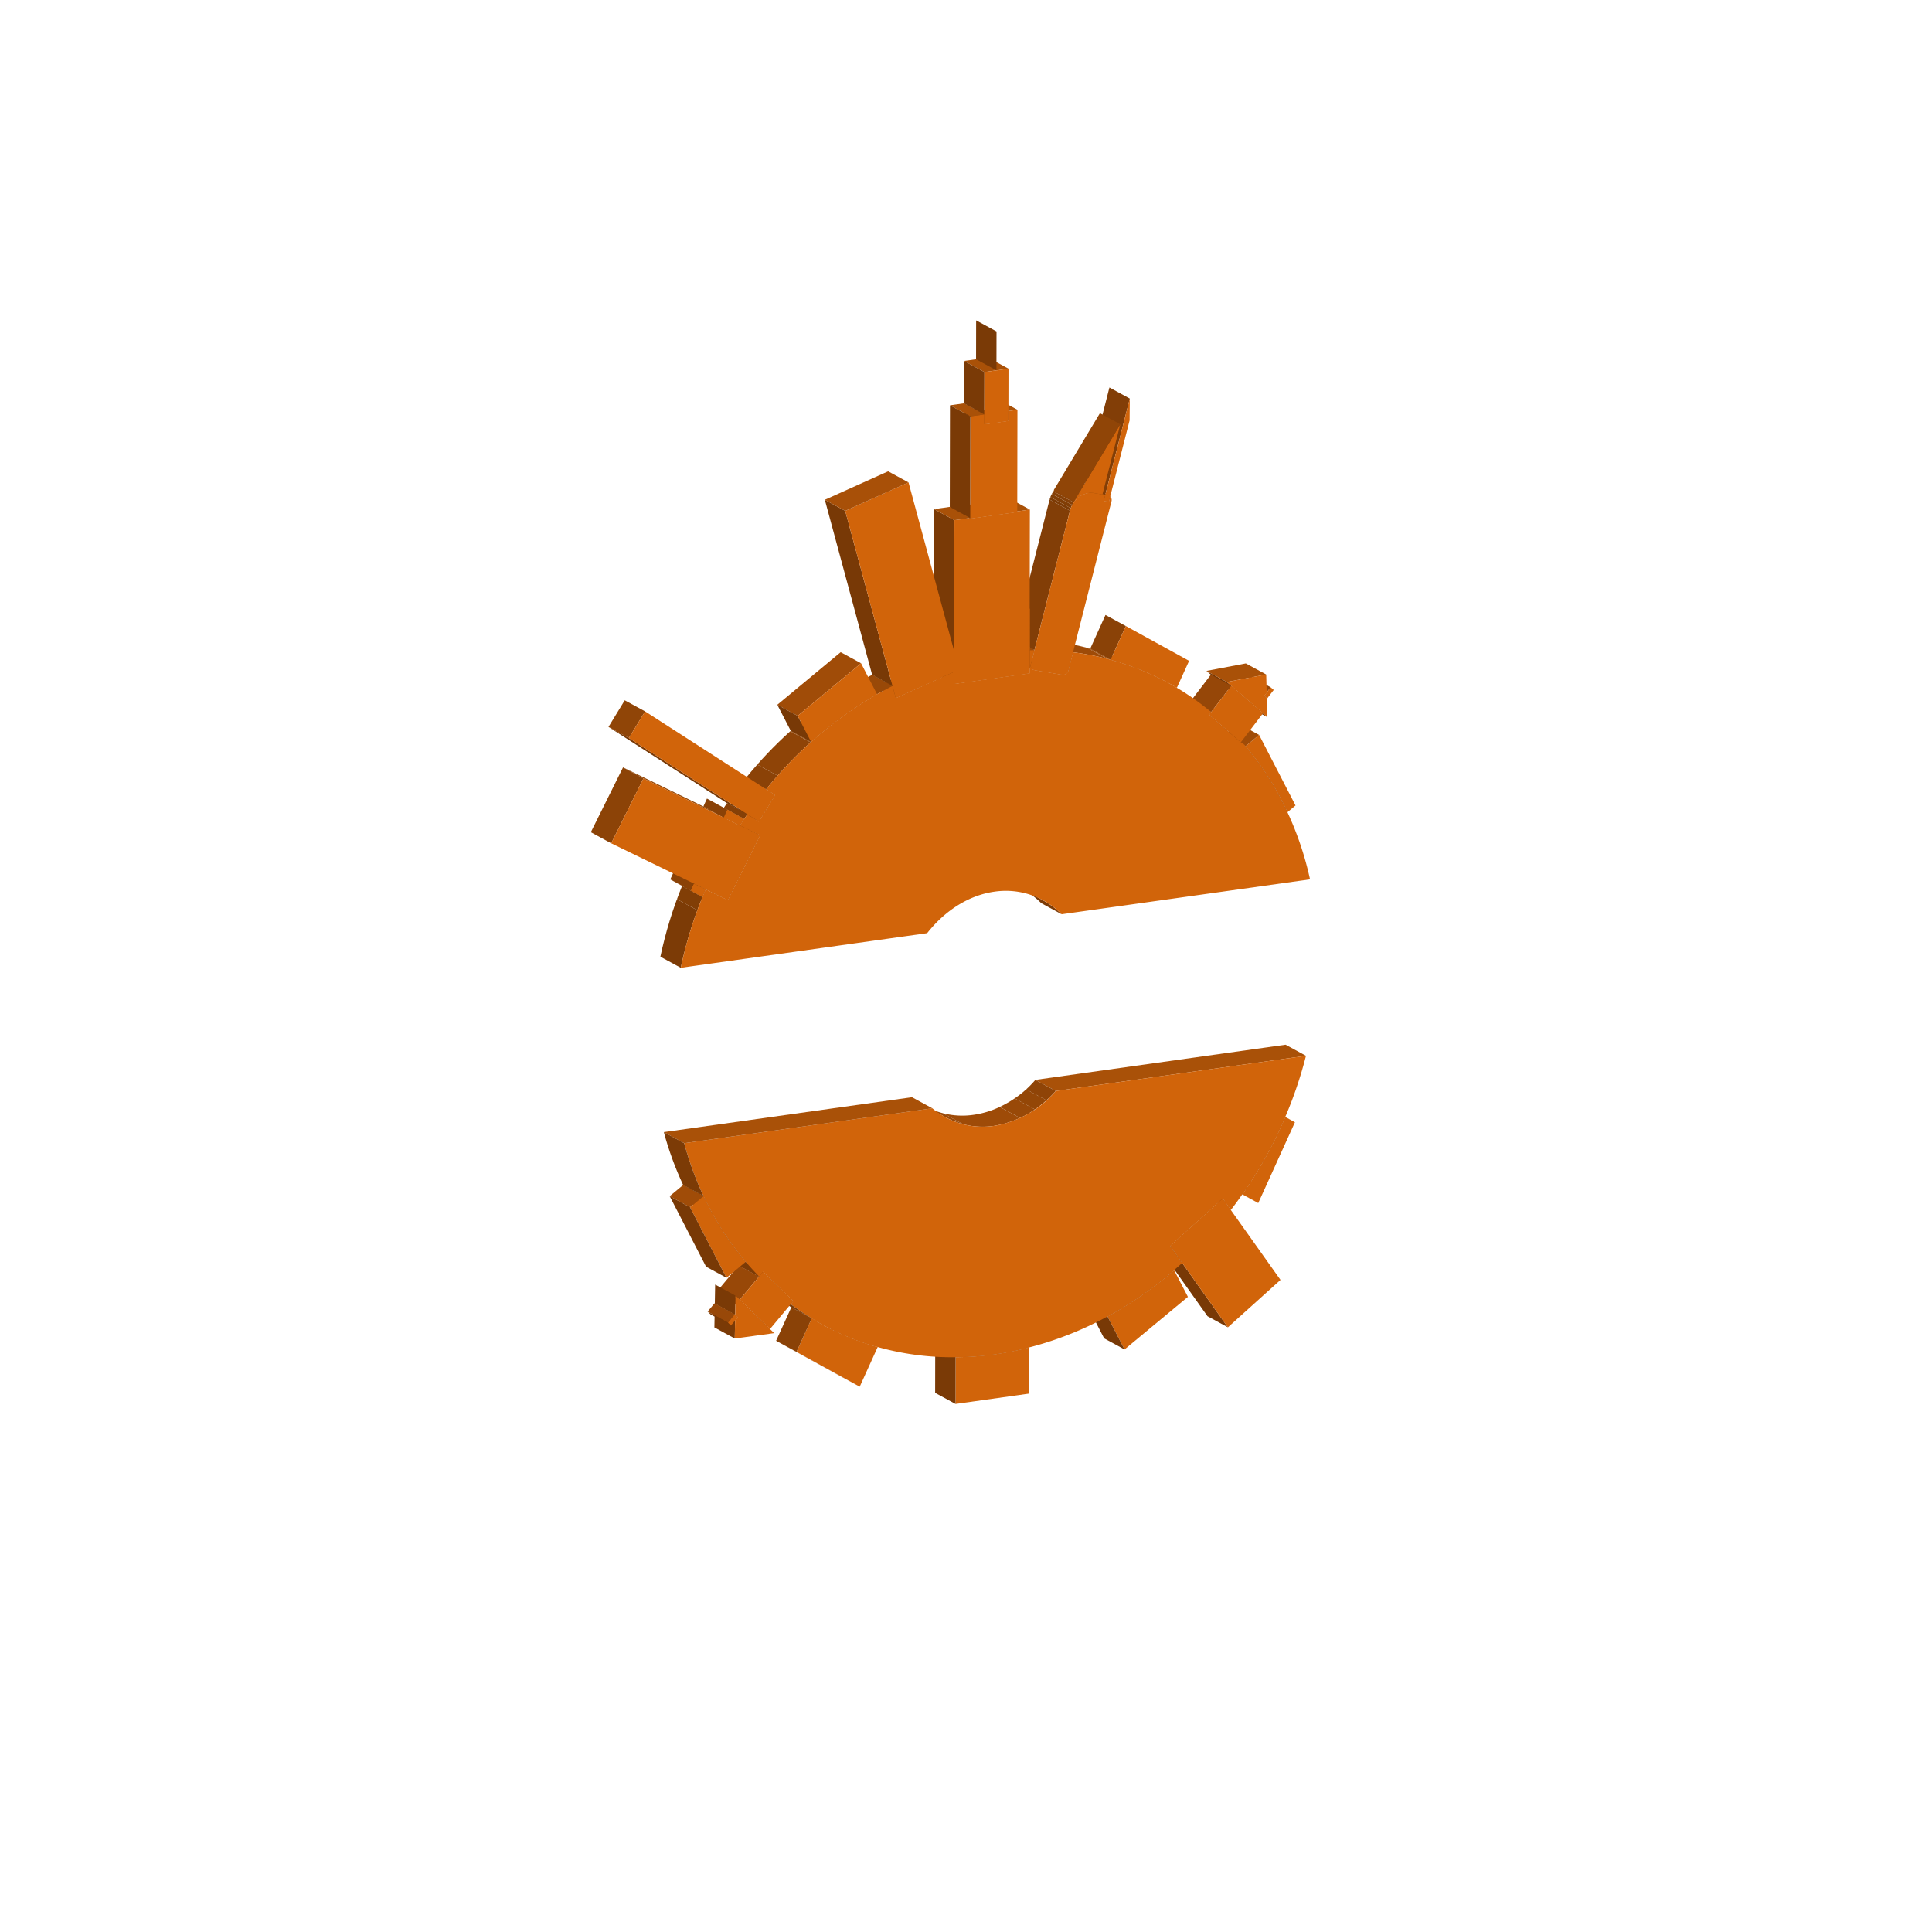 <svg id="Layer_1" data-name="Layer 1" xmlns="http://www.w3.org/2000/svg" xmlns:xlink="http://www.w3.org/1999/xlink" viewBox="0 0 432 432"><defs><style>.cls-1{fill:none;}.cls-2{fill:#fff;}.cls-3{isolation:isolate;}.cls-4{clip-path:url(#clip-path);}.cls-5{fill:#864007;}.cls-6{fill:#813e06;}.cls-7{fill:#783906;}.cls-8{fill:#d1640a;}.cls-9{clip-path:url(#clip-path-2);}.cls-10{fill:#944707;}.cls-11{fill:#9e4c08;}.cls-12{clip-path:url(#clip-path-3);}.cls-13{fill:#994908;}.cls-14{clip-path:url(#clip-path-4);}.cls-15{fill:#9e4b08;}.cls-16{fill:#7a3a06;}.cls-17{fill:#a95108;}.cls-18{clip-path:url(#clip-path-5);}.cls-19{fill:#8f4407;}.cls-20{clip-path:url(#clip-path-6);}.cls-21{clip-path:url(#clip-path-7);}.cls-22{fill:#7c3b06;}.cls-23{fill:#984808;}.cls-24{fill:#8a4207;}.cls-25{clip-path:url(#clip-path-8);}.cls-26{clip-path:url(#clip-path-9);}.cls-27{clip-path:url(#clip-path-10);}.cls-28{fill:#a04c08;}.cls-29{clip-path:url(#clip-path-11);}.cls-30{clip-path:url(#clip-path-12);}.cls-31{clip-path:url(#clip-path-13);}.cls-32{fill:#964708;}.cls-33{clip-path:url(#clip-path-14);}.cls-34{clip-path:url(#clip-path-15);}.cls-35{clip-path:url(#clip-path-16);}.cls-36{clip-path:url(#clip-path-17);}.cls-37{fill:#8b4207;}.cls-38{clip-path:url(#clip-path-18);}.cls-39{fill:#823e07;}.cls-40{fill:#a24d08;}.cls-41{clip-path:url(#clip-path-19);}.cls-42{clip-path:url(#clip-path-20);}.cls-43{clip-path:url(#clip-path-21);}.cls-44{clip-path:url(#clip-path-22);}.cls-45{clip-path:url(#clip-path-23);}.cls-46{fill:#904507;}.cls-47{fill:#a85008;}.cls-48{clip-path:url(#clip-path-24);}.cls-49{clip-path:url(#clip-path-25);}.cls-50{fill:#8c4307;}.cls-51{clip-path:url(#clip-path-26);}.cls-52{clip-path:url(#clip-path-27);}.cls-53{clip-path:url(#clip-path-28);}.cls-54{fill:#954707;}.cls-55{clip-path:url(#clip-path-29);}.cls-56{clip-path:url(#clip-path-30);}</style><clipPath id="clip-path"><path class="cls-1" d="M277.796,267.044l-4.559-2.48a94.904,94.904,0,0,0,9.594-17.296l4.559,2.48A94.903,94.903,0,0,1,277.796,267.044Z"/></clipPath><clipPath id="clip-path-2"><path class="cls-1" d="M257.878,281.616l.096-.083,4.559,2.48-.096.083Q260.157,282.856,257.878,281.616Z"/></clipPath><clipPath id="clip-path-3"><path class="cls-1" d="M257.878,281.616q2.279,1.24,4.559,2.48a85.044,85.044,0,0,1-14.795,10.265l-4.559-2.48A85.045,85.045,0,0,0,257.878,281.616Z"/></clipPath><clipPath id="clip-path-4"><path class="cls-1" d="M213.678,303.481l-4.559-2.48a67.823,67.823,0,0,0,8.722-.655,68.864,68.864,0,0,0,7.619-1.512l4.559,2.48a68.864,68.864,0,0,1-7.619,1.512A67.821,67.821,0,0,1,213.678,303.481Z"/></clipPath><clipPath id="clip-path-5"><path class="cls-1" d="M211.437,249.833l-4.559-2.48a17.347,17.347,0,0,0,10.833,1.919,23.172,23.172,0,0,0,13.805-7.809l4.559,2.48a23.172,23.172,0,0,1-13.805,7.809A17.347,17.347,0,0,1,211.437,249.833Z"/></clipPath><clipPath id="clip-path-6"><path class="cls-1" d="M191.697,298.722a5.984,5.984,0,0,1,.532.29l.279.152.871.474.298.162q1.29.702,2.58,1.403a58.855,58.855,0,0,1-12.278-4.979l-4.559-2.48A58.854,58.854,0,0,0,191.697,298.722Z"/></clipPath><clipPath id="clip-path-7"><path class="cls-1" d="M183.979,296.223l-4.559-2.48q-1.257-.684-2.478-1.427l4.559,2.48Q182.722,295.539,183.979,296.223Z"/></clipPath><clipPath id="clip-path-8"><path class="cls-1" d="M181.501,294.796l-4.559-2.48q-2.422-1.474-4.699-3.174l4.559,2.48Q179.077,293.32,181.501,294.796Z"/></clipPath><clipPath id="clip-path-9"><path class="cls-1" d="M169.725,285.436l-4.559-2.48q-1.549-1.58-2.992-3.276l4.559,2.48Q168.175,283.856,169.725,285.436Z"/></clipPath><clipPath id="clip-path-10"><path class="cls-1" d="M166.733,282.16l-4.559-2.48a65.384,65.384,0,0,1-9.423-14.71l4.559,2.48A65.384,65.384,0,0,0,166.733,282.16Z"/></clipPath><clipPath id="clip-path-11"><path class="cls-1" d="M157.31,267.45l-4.559-2.48a72.238,72.238,0,0,1-4.319-11.831l4.559,2.48A72.24,72.24,0,0,0,157.31,267.45Z"/></clipPath><clipPath id="clip-path-12"><path class="cls-1" d="M287.877,181.611l-4.559-2.48a65.486,65.486,0,0,0-9.374-14.751l4.559,2.48A65.486,65.486,0,0,1,287.877,181.611Z"/></clipPath><clipPath id="clip-path-13"><path class="cls-1" d="M273.086,163.59l4.559,2.48a1.578,1.578,0,0,0-.197-.091l-4.559-2.48A1.579,1.579,0,0,1,273.086,163.59Z"/></clipPath><clipPath id="clip-path-14"><path class="cls-1" d="M258.592,151.307q-.988-.588-1.999-1.138l4.559,2.48q1.011.55,1.999,1.138C261.784,153.043,259.946,152.078,258.592,151.307Z"/></clipPath><clipPath id="clip-path-15"><path class="cls-1" d="M228.629,198.808l4.559,2.48a18.494,18.494,0,0,1,4.195,3.142l-4.559-2.48A18.494,18.494,0,0,0,228.629,198.808Z"/></clipPath><clipPath id="clip-path-16"><path class="cls-1" d="M256.594,150.17l4.559,2.48a59.06,59.06,0,0,0-12.813-5.139l-4.559-2.48A59.06,59.06,0,0,1,256.594,150.17Z"/></clipPath><clipPath id="clip-path-17"><path class="cls-1" d="M237.57,150.874l-4.559-2.48a1.347,1.347,0,0,0,1.331-.991l4.559,2.48A1.347,1.347,0,0,1,237.57,150.874Z"/></clipPath><clipPath id="clip-path-18"><path class="cls-1" d="M239.929,145.849l-4.559-2.48a61.052,61.052,0,0,1,8.41,1.662l4.559,2.48A61.052,61.052,0,0,0,239.929,145.849Z"/></clipPath><clipPath id="clip-path-19"><path class="cls-1" d="M230.98,149.721l-4.559-2.48a.902.902,0,0,0,.273.095l4.559,2.48A.901.901,0,0,1,230.98,149.721Z"/></clipPath><clipPath id="clip-path-20"><path class="cls-1" d="M230.98,149.721l-4.559-2.48a1.092,1.092,0,0,1-.469-1.252l4.559,2.48A1.092,1.092,0,0,0,230.98,149.721Z"/></clipPath><clipPath id="clip-path-21"><path class="cls-1" d="M230.22,145.388l-4.559-2.48c.42-.012.751-.018,1.081-.022l4.559,2.48C230.971,145.37,230.641,145.376,230.22,145.388Z"/></clipPath><clipPath id="clip-path-22"><path class="cls-1" d="M243.379,110.222l-4.559-2.48a3.875,3.875,0,0,1,1.177.013l4.559,2.48A3.875,3.875,0,0,0,243.379,110.222Z"/></clipPath><clipPath id="clip-path-23"><path class="cls-1" d="M239.248,114.179l-4.559-2.48a5.611,5.611,0,0,1,1.013-2.066,4.906,4.906,0,0,1,3.118-1.891l4.559,2.48a4.906,4.906,0,0,0-3.118,1.891A5.611,5.611,0,0,0,239.248,114.179Z"/></clipPath><clipPath id="clip-path-24"><path class="cls-1" d="M196.111,155.231l-4.559-2.48q1.71-.975,3.463-1.862l4.559,2.48Q197.821,154.256,196.111,155.231Z"/></clipPath><clipPath id="clip-path-25"><path class="cls-1" d="M181.372,165.886l-4.559-2.48a85.658,85.658,0,0,1,14.739-10.655l4.559,2.48A85.658,85.658,0,0,0,181.372,165.886Z"/></clipPath><clipPath id="clip-path-26"><path class="cls-1" d="M171.304,176.487l-4.559-2.48a92.305,92.305,0,0,1,10.068-10.601l4.559,2.48A92.305,92.305,0,0,0,171.304,176.487Z"/></clipPath><clipPath id="clip-path-27"><path class="cls-1" d="M152.224,216.398l-4.559-2.48a93.147,93.147,0,0,1,4.85-15.817l4.559,2.48A93.147,93.147,0,0,0,152.224,216.398Z"/></clipPath><clipPath id="clip-path-28"><path class="cls-1" d="M166.396,183.117l-4.559-2.48q.355-.527.718-1.048l4.559,2.48Q166.752,182.59,166.396,183.117Z"/></clipPath><clipPath id="clip-path-29"><path class="cls-1" d="M157.074,200.582l-4.559-2.48q.354-.873.726-1.737l4.559,2.48Q157.428,199.709,157.074,200.582Z"/></clipPath><clipPath id="clip-path-30"><path class="cls-1" d="M165.439,184.561l-4.559-2.48q.472-.727.957-1.445l4.559,2.48Q165.911,183.834,165.439,184.561Z"/></clipPath></defs><title>ICONS invente18 colour</title><rect class="cls-2" width="432" height="432"/><g class="cls-3"><g class="cls-3"><g class="cls-4"><g class="cls-3"><path class="cls-5" d="M277.796,267.044l-4.559-2.48a94.955,94.955,0,0,0,5.835-9.47l4.559,2.48a94.955,94.955,0,0,1-5.835,9.47"/><path class="cls-6" d="M283.631,257.573l-4.559-2.48q2.052-3.815,3.759-7.826l4.559,2.48q-1.703,4.006-3.759,7.826"/></g></g></g><polygon class="cls-7" points="281.348 269.008 276.79 266.528 273.238 264.564 277.796 267.044 281.348 269.008"/><path class="cls-8" d="M277.796,267.044a94.903,94.903,0,0,0,9.594-17.296l2.16,1.192-8.202,18.068Z"/><polygon class="cls-7" points="275.216 270.558 270.658 268.078 268.823 265.495 273.382 267.975 275.216 270.558"/><polygon class="cls-7" points="274.562 296.791 270.003 294.312 259.776 279.921 264.335 282.401 274.562 296.791"/><g class="cls-3"><g class="cls-9"><g class="cls-3"><path class="cls-10" d="M255.167,289.72l-4.559-2.48a86.962,86.962,0,0,0,7.365-5.708l4.559,2.48a86.962,86.962,0,0,1-7.365,5.708"/></g></g></g><polygon class="cls-11" points="261.622 278.583 257.063 276.103 268.823 265.495 273.382 267.975 261.622 278.583"/><polygon class="cls-8" points="273.382 267.975 275.216 270.558 286.322 286.193 274.562 296.791 264.335 282.401 261.622 278.583 273.382 267.975"/><polygon class="cls-7" points="264.335 282.401 259.776 279.921 257.063 276.103 261.622 278.583 264.335 282.401"/><path class="cls-8" d="M247.642,294.36a85.07,85.07,0,0,0,14.891-10.347l3.088,5.971-14.172,11.759Z"/><g class="cls-3"><g class="cls-12"><g class="cls-3"><path class="cls-13" d="M247.642,294.36l-4.559-2.48a83.023,83.023,0,0,0,7.525-4.639l4.559,2.48a83.023,83.023,0,0,1-7.525,4.639"/><path class="cls-10" d="M255.167,289.72l-4.559-2.48a86.962,86.962,0,0,0,7.365-5.708l4.559,2.48a86.962,86.962,0,0,1-7.365,5.708"/></g></g></g><polygon class="cls-7" points="251.448 301.743 246.89 299.263 243.083 291.88 247.642 294.36 251.448 301.743"/><path class="cls-8" d="M213.678,303.481a67.821,67.821,0,0,0,8.722-.655,68.864,68.864,0,0,0,7.619-1.512l-.019,10.314-16.341,2.297Z"/><g class="cls-3"><g class="cls-14"><g class="cls-3"><path class="cls-15" d="M213.678,303.481l-4.559-2.48a67.821,67.821,0,0,0,8.722-.655,68.864,68.864,0,0,0,7.619-1.512l4.559,2.48a68.864,68.864,0,0,1-7.619,1.512,67.821,67.821,0,0,1-8.722.655"/></g></g></g><polygon class="cls-16" points="213.659 313.925 209.1 311.445 209.119 301.001 213.678 303.481 213.659 313.925"/><polygon class="cls-17" points="236.076 243.942 231.517 241.462 287.462 233.6 292.021 236.08 236.076 243.942"/><g class="cls-3"><g class="cls-18"><g class="cls-3"><path class="cls-10" d="M211.437,249.833l-4.559-2.48q.316.172.638.331l4.559,2.48q-.322-.159-.638-.331"/><path class="cls-13" d="M212.076,250.163l-4.559-2.48a17.191,17.191,0,0,0,3.279,1.219l4.559,2.48a17.191,17.191,0,0,1-3.279-1.219"/><path class="cls-15" d="M215.355,251.382l-4.559-2.48a17.641,17.641,0,0,0,6.916.369,20.309,20.309,0,0,0,5.834-1.764l4.559,2.48a20.309,20.309,0,0,1-5.834,1.764,17.641,17.641,0,0,1-6.916-.369"/><path class="cls-13" d="M228.104,249.988l-4.559-2.48a23.252,23.252,0,0,0,3.312-1.915l4.559,2.48a23.252,23.252,0,0,1-3.312,1.915"/><path class="cls-10" d="M231.417,248.072l-4.559-2.48a25.713,25.713,0,0,0,2.572-2.038l4.559,2.48a25.713,25.713,0,0,1-2.572,2.038"/><path class="cls-19" d="M233.989,246.035l-4.559-2.48a27.775,27.775,0,0,0,2.087-2.092l4.559,2.48a27.775,27.775,0,0,1-2.087,2.092"/></g></g></g><g class="cls-3"><g class="cls-20"><g class="cls-3"><path class="cls-10" d="M183.979,296.223l-4.559-2.48q1.052.572,2.127,1.102l4.559,2.48q-1.076-.529-2.127-1.102"/><path class="cls-13" d="M186.106,297.325l-4.559-2.48a58.938,58.938,0,0,0,10.15,3.877l4.559,2.48a58.938,58.938,0,0,1-10.15-3.877"/></g></g></g><polygon class="cls-7" points="192.235 310.064 187.677 307.585 173.54 299.804 178.099 302.284 192.235 310.064"/><g class="cls-3"><g class="cls-21"><g class="cls-3"><path class="cls-22" d="M183.979,296.223l-4.559-2.48q-1.257-.684-2.478-1.427l4.559,2.48q1.221.744,2.478,1.427"/></g></g></g><polygon class="cls-7" points="177.375 290.933 172.817 288.453 166.054 281.892 170.613 284.372 177.375 290.933"/><polygon class="cls-23" points="169.725 285.436 165.167 282.956 166.054 281.892 170.613 284.372 169.725 285.436"/><path class="cls-8" d="M292.021,236.08a93.384,93.384,0,0,1-4.63,13.668,94.909,94.909,0,0,1-9.594,17.296q-1.251,1.79-2.58,3.514l-1.834-2.583L261.622,278.583l2.713,3.818q-.891.814-1.802,1.603A84.664,84.664,0,0,1,247.642,294.36,75.684,75.684,0,0,1,230.019,301.314a68.854,68.854,0,0,1-7.619,1.512,67.82,67.82,0,0,1-8.722.655,61.578,61.578,0,0,1-17.422-2.28,58.795,58.795,0,0,1-14.755-6.406q-2.422-1.474-4.699-3.174l.574-.689-6.763-6.561-.887,1.064q-1.549-1.579-2.992-3.276a65.384,65.384,0,0,1-9.423-14.71,72.238,72.238,0,0,1-4.319-11.831l55.488-7.798a17.403,17.403,0,0,0,13.791,3.931,23.172,23.172,0,0,0,13.805-7.809Z"/><path class="cls-8" d="M178.099,302.284l3.401-7.488a58.793,58.793,0,0,0,14.756,6.406l-4.021,8.863Z"/><polygon class="cls-24" points="178.099 302.284 173.54 299.804 176.942 292.316 181.5 294.796 178.099 302.284"/><g class="cls-3"><g class="cls-25"><g class="cls-3"><path class="cls-22" d="M181.501,294.796l-4.559-2.48q-2.422-1.474-4.699-3.174l4.559,2.48q2.276,1.698,4.699,3.174"/></g></g></g><polygon class="cls-23" points="176.802 291.622 172.243 289.142 172.817 288.453 177.375 290.933 176.802 291.622"/><polygon class="cls-16" points="164.298 299.297 159.74 296.817 159.811 292.786 164.37 295.266 164.298 299.297"/><polygon class="cls-23" points="164.37 295.266 159.811 292.786 160.413 292.063 164.972 294.543 164.37 295.266"/><polygon class="cls-7" points="164.972 294.543 160.413 292.063 159.834 291.503 164.393 293.983 164.972 294.543"/><polygon class="cls-23" points="165.404 290.619 160.845 288.139 165.167 282.956 169.725 285.436 165.404 290.619"/><polygon class="cls-7" points="172.174 297.178 167.616 294.699 160.845 288.139 165.404 290.619 172.174 297.178"/><polygon class="cls-16" points="164.393 293.983 159.834 291.503 159.91 287.233 164.468 289.713 164.393 293.983"/><polygon class="cls-23" points="162.791 295.748 158.233 293.269 159.758 291.429 164.316 293.909 162.791 295.748"/><polygon class="cls-7" points="163.439 296.383 158.88 293.904 158.233 293.269 162.791 295.748 163.439 296.383"/><polygon class="cls-8" points="164.316 293.909 164.393 293.983 164.972 294.543 164.37 295.266 163.439 296.383 162.791 295.748 164.316 293.909"/><polygon class="cls-8" points="170.613 284.372 177.375 290.933 176.802 291.622 172.174 297.178 165.404 290.619 169.725 285.436 170.613 284.372"/><polygon class="cls-8" points="164.468 289.713 173.11 298.093 164.298 299.297 164.37 295.266 164.972 294.543 164.393 293.983 164.468 289.713"/><g class="cls-3"><g class="cls-26"><g class="cls-3"><path class="cls-22" d="M169.725,285.436l-4.559-2.48q-1.549-1.579-2.992-3.276l4.559,2.48q1.442,1.697,2.992,3.276"/></g></g></g><g class="cls-3"><g class="cls-27"><g class="cls-3"><path class="cls-22" d="M166.733,282.16l-4.559-2.48a65.384,65.384,0,0,1-9.423-14.71l4.559,2.48a65.384,65.384,0,0,0,9.423,14.71"/></g></g></g><polygon class="cls-28" points="154.302 269.947 149.744 267.468 152.751 264.97 157.31 267.45 154.302 269.947"/><path class="cls-8" d="M154.302,269.947l3.008-2.497a65.385,65.385,0,0,0,9.422,14.71l-4.291,3.559Z"/><polygon class="cls-7" points="162.441 285.719 157.883 283.239 149.744 267.468 154.302 269.947 162.441 285.719"/><polygon class="cls-17" points="152.992 255.619 148.433 253.139 203.921 245.341 208.48 247.821 152.992 255.619"/><g class="cls-3"><g class="cls-29"><g class="cls-3"><path class="cls-22" d="M157.31,267.45l-4.559-2.48a72.238,72.238,0,0,1-4.319-11.831l4.559,2.48a72.238,72.238,0,0,0,4.319,11.831"/></g></g></g></g><g class="cls-3"><path class="cls-8" d="M289.682,180.104l-1.805,1.507a65.487,65.487,0,0,0-9.374-14.751l3.04-2.528Z"/><g class="cls-3"><g class="cls-30"><g class="cls-3"><path class="cls-22" d="M287.877,181.611l-4.559-2.48a65.487,65.487,0,0,0-9.374-14.751l4.559,2.48a65.487,65.487,0,0,1,9.374,14.751"/></g></g></g><polygon class="cls-28" points="278.503 166.86 273.944 164.38 276.984 161.852 281.543 164.332 278.503 166.86"/><polygon class="cls-7" points="283.384 160.357 278.825 157.877 277.841 157.022 282.4 159.502 283.384 160.357"/><polygon class="cls-7" points="283.344 156.179 278.785 153.699 278.712 153.635 283.271 156.115 283.344 156.179"/><g class="cls-3"><g class="cls-31"><g class="cls-3"><path class="cls-13" d="M277.447,165.98l-4.559-2.48q.071.027.138.06l4.559,2.48q-.067-.033-.138-.06"/><path class="cls-10" d="M277.586,166.04l-4.559-2.48q.03.015.059.031l4.559,2.48q-.029-.016-.059-.031"/></g></g></g><polygon class="cls-32" points="283.236 154.832 278.678 152.352 279.559 151.196 284.117 153.676 283.236 154.832"/><polygon class="cls-32" points="282.664 155.583 278.106 153.103 278.678 152.352 283.236 154.832 282.664 155.583"/><polygon class="cls-8" points="284.117 153.676 284.805 154.271 283.344 156.179 283.271 156.115 282.664 155.583 283.236 154.832 284.117 153.676"/><polygon class="cls-7" points="283.271 156.115 278.712 153.635 278.106 153.103 282.664 155.583 283.271 156.115"/><polygon class="cls-7" points="282.4 159.502 277.841 157.022 274.296 153.945 278.855 156.425 282.4 159.502"/><polygon class="cls-7" points="278.855 156.425 274.296 153.945 269.767 150.014 274.325 152.493 278.855 156.425"/><polygon class="cls-32" points="270.821 159.219 266.262 156.739 270.75 150.869 275.309 153.349 270.821 159.219"/><polygon class="cls-32" points="270.355 159.828 265.797 157.348 266.262 156.739 270.821 159.219 270.355 159.828"/><polygon class="cls-7" points="277.447 165.98 272.889 163.5 265.797 157.348 270.355 159.828 277.447 165.98"/><polygon class="cls-8" points="275.309 153.349 278.855 156.425 282.4 159.502 277.586 165.798 277.447 165.98 270.355 159.828 270.821 159.219 275.309 153.349"/><polygon class="cls-17" points="274.325 152.493 269.767 150.014 278.571 148.344 283.129 150.824 274.325 152.493"/><polygon class="cls-8" points="283.129 150.824 283.236 154.832 282.664 155.583 283.271 156.115 283.384 160.357 282.4 159.502 278.855 156.425 274.325 152.493 283.129 150.824"/><g class="cls-3"><g class="cls-33"><g class="cls-3"><path class="cls-22" d="M263.151,153.787l-4.559-2.48q-.988-.588-1.999-1.138l4.559,2.48q1.011.55,1.999,1.138"/></g></g></g><g class="cls-3"><g class="cls-34"><g class="cls-3"><path class="cls-22" d="M237.382,204.43l-4.559-2.48a18.495,18.495,0,0,0-4.195-3.142l4.559,2.48a18.495,18.495,0,0,1,4.195,3.142"/></g></g></g><g class="cls-3"><g class="cls-35"><g class="cls-3"><path class="cls-13" d="M248.339,147.511l-4.559-2.48a58.972,58.972,0,0,1,10.654,4.021l4.559,2.48a58.972,58.972,0,0,0-10.654-4.021"/><path class="cls-10" d="M258.993,151.532l-4.559-2.48q1.092.538,2.16,1.118l4.559,2.48q-1.067-.581-2.16-1.118"/></g></g></g><polygon class="cls-24" points="248.339 147.51 243.781 145.031 247.19 137.507 251.749 139.987 248.339 147.51"/><path class="cls-8" d="M248.339,147.51l3.41-7.524,14.136,7.781-2.734,6.02A59.152,59.152,0,0,0,248.339,147.51Z"/><g class="cls-3"><g class="cls-36"><g class="cls-3"><path class="cls-15" d="M237.57,150.874l-4.559-2.48a1.852,1.852,0,0,0,.644-.16l4.559,2.48a1.852,1.852,0,0,1-.644.16"/><path class="cls-13" d="M238.214,150.714l-4.559-2.48a1.361,1.361,0,0,0,.196-.112l4.559,2.48a1.361,1.361,0,0,1-.196.112"/><path class="cls-10" d="M238.41,150.601l-4.559-2.48a1.241,1.241,0,0,0,.125-.098l4.559,2.48a1.241,1.241,0,0,1-.125.098"/><path class="cls-19" d="M238.534,150.503l-4.559-2.48a1.192,1.192,0,0,0,.096-.097l4.559,2.48a1.192,1.192,0,0,1-.096.097"/><path class="cls-37" d="M238.63,150.406l-4.559-2.48a1.18,1.18,0,0,0,.082-.104l4.559,2.48a1.18,1.18,0,0,1-.082.104"/><path class="cls-5" d="M238.712,150.302l-4.559-2.48a1.198,1.198,0,0,0,.074-.12l4.559,2.48a1.198,1.198,0,0,1-.074.12"/><path class="cls-6" d="M238.786,150.182l-4.559-2.48a1.254,1.254,0,0,0,.073-.163l4.559,2.48a1.254,1.254,0,0,1-.073.163"/><path class="cls-22" d="M238.859,150.019l-4.559-2.48a1.346,1.346,0,0,0,.042-.137l4.559,2.48a1.346,1.346,0,0,1-.042.137"/></g></g></g><g class="cls-3"><g class="cls-38"><g class="cls-3"><path class="cls-15" d="M239.929,145.849l-4.559-2.48a61.113,61.113,0,0,1,7.734,1.482l4.559,2.48a61.113,61.113,0,0,0-7.734-1.482"/><path class="cls-13" d="M247.663,147.331l-4.559-2.48q.339.088.676.18l4.559,2.48q-.337-.092-.676-.18"/></g></g></g><polygon class="cls-39" points="238.901 149.883 234.343 147.403 235.371 143.369 239.929 145.849 238.901 149.883"/><polygon class="cls-40" points="231.253 149.817 226.695 147.337 233.011 148.394 237.57 150.874 231.253 149.817"/><g class="cls-3"><g class="cls-41"><g class="cls-3"><path class="cls-10" d="M230.98,149.721l-4.559-2.48.032.017,4.559,2.48-.032-.017"/><path class="cls-13" d="M231.013,149.738l-4.559-2.48a.897.897,0,0,0,.172.064l4.559,2.48a.897.897,0,0,1-.172-.064"/><path class="cls-15" d="M231.185,149.802l-4.559-2.48q.034.009.068.015l4.559,2.48q-.035-.006-.068-.015"/></g></g></g><g class="cls-3"><g class="cls-42"><g class="cls-3"><path class="cls-22" d="M230.98,149.721l-4.559-2.48a1.092,1.092,0,0,1-.469-1.252l4.559,2.48a1.092,1.092,0,0,0,.469,1.252"/></g></g></g><polygon class="cls-39" points="230.511 148.469 225.952 145.989 226.743 142.886 231.302 145.366 230.511 148.469"/><polygon class="cls-16" points="230.211 150.551 225.652 148.071 225.662 142.908 230.22 145.388 230.211 150.551"/><g class="cls-3"><g class="cls-43"><g class="cls-3"><path class="cls-15" d="M230.22,145.388l-4.559-2.48c.42-.012.751-.018,1.081-.022l4.559,2.48c-.331.004-.661.01-1.081.022"/></g></g></g><polygon class="cls-39" points="247.949 112.187 243.39 109.707 243.69 108.528 248.249 111.008 247.949 112.187"/><polygon class="cls-40" points="246.804 111.994 242.245 109.514 243.39 109.707 247.949 112.187 246.804 111.994"/><polygon class="cls-39" points="246.804 111.994 242.245 109.514 242.583 108.188 247.141 110.668 246.804 111.994"/><polygon class="cls-40" points="246.51 110.562 241.952 108.082 242.583 108.188 247.141 110.668 246.51 110.562"/><polygon class="cls-40" points="244.557 110.235 239.998 107.755 241.952 108.082 246.51 110.562 244.557 110.235"/><polygon class="cls-39" points="231.302 145.366 226.743 142.886 234.689 111.699 239.248 114.179 231.302 145.366"/><polygon class="cls-16" points="230.22 145.388 225.662 142.908 225.679 133.658 230.238 136.138 230.22 145.388"/><path class="cls-8" d="M230.22,145.388l.017-9.25.088-.012-.017,9.26Z"/><polygon class="cls-17" points="230.238 136.138 225.679 133.658 225.767 133.646 230.326 136.126 230.238 136.138"/><g class="cls-3"><g class="cls-44"><g class="cls-3"><path class="cls-15" d="M243.379,110.222l-4.559-2.48a3.875,3.875,0,0,1,1.177.013l4.559,2.48a3.875,3.875,0,0,0-1.177-.013"/></g></g></g><polygon class="cls-39" points="247.141 110.668 242.583 108.188 248.07 86.645 252.628 89.125 247.141 110.668"/><g class="cls-3"><g class="cls-45"><g class="cls-3"><path class="cls-22" d="M239.248,114.179l-4.559-2.48a5.611,5.611,0,0,1,.171-.551l4.559,2.48a5.611,5.611,0,0,0-.171.551"/><path class="cls-6" d="M239.419,113.629l-4.559-2.48a5.615,5.615,0,0,1,.325-.722l4.559,2.48a5.615,5.615,0,0,0-.325.722"/><path class="cls-5" d="M239.744,112.906l-4.559-2.48a5.608,5.608,0,0,1,.348-.564l4.559,2.48a5.608,5.608,0,0,0-.348.564"/><path class="cls-37" d="M240.091,112.343l-4.559-2.48q.082-.117.17-.229.103-.132.214-.257l4.559,2.48q-.11.125-.214.257-.088.112-.17.229"/><path class="cls-19" d="M240.475,111.856l-4.559-2.48a5.417,5.417,0,0,1,.436-.44l4.559,2.48a5.417,5.417,0,0,0-.436.44"/><path class="cls-10" d="M240.911,111.416l-4.559-2.48a5.211,5.211,0,0,1,.522-.413l4.559,2.48a5.211,5.211,0,0,0-.522.413"/><path class="cls-13" d="M241.432,111.003,236.874,108.523a4.892,4.892,0,0,1,.697-.402l4.559,2.48a4.892,4.892,0,0,0-.697.402"/><path class="cls-15" d="M242.129,110.6l-4.559-2.48a4.36,4.36,0,0,1,1.25-.378l4.559,2.48a4.36,4.36,0,0,0-1.25.378"/></g></g></g><path class="cls-8" d="M250.503,94.878l-3.993,15.684-1.954-.327a3.875,3.875,0,0,0-1.177-.013,4.906,4.906,0,0,0-3.118,1.891l-.097-.016Z"/><polygon class="cls-46" points="240.165 112.097 235.606 109.617 245.945 92.398 250.503 94.878 240.165 112.097"/><polygon class="cls-8" points="252.628 89.125 252.579 94.007 248.249 111.008 247.949 112.187 246.804 111.994 247.141 110.668 252.628 89.125"/><path class="cls-8" d="M243.379,110.222a3.875,3.875,0,0,1,1.177.013l1.954.327.631.106-.338,1.326,1.145.193.3-1.179a1.14,1.14,0,0,1,.276,1.115L239.929,145.849l-1.028,4.034a1.313,1.313,0,0,1-1.033.996.944.944,0,0,1-.298-.005l-6.317-1.057a1.042,1.042,0,0,1-.742-1.348l.791-3.103,7.946-31.187a5.611,5.611,0,0,1,1.013-2.066A4.906,4.906,0,0,1,243.379,110.222Z"/><polygon class="cls-17" points="213.349 152.921 208.79 150.441 225.652 148.071 230.211 150.551 213.349 152.921"/><polygon class="cls-16" points="213.349 152.921 208.79 150.441 208.795 147.733 213.354 150.213 213.349 152.921"/><polygon class="cls-16" points="213.354 150.213 208.795 147.733 208.804 143.145 213.362 145.625 213.354 150.213"/><polygon class="cls-16" points="227.459 114.47 222.9 111.99 222.901 111.861 227.459 114.341 227.459 114.47"/><polygon class="cls-17" points="227.459 114.341 222.901 111.861 225.72 111.464 230.279 113.944 227.459 114.341"/><polygon class="cls-47" points="200.306 156.076 195.747 153.597 208.795 147.733 213.354 150.213 200.306 156.076"/><polygon class="cls-7" points="200.306 156.076 195.747 153.597 195.015 150.889 199.574 153.369 200.306 156.076"/><g class="cls-3"><g class="cls-48"><g class="cls-3"><path class="cls-13" d="M196.111,155.231l-4.559-2.48q1.71-.975,3.463-1.862l4.559,2.48q-1.752.888-3.463,1.862"/></g></g></g><polygon class="cls-17" points="216.933 115.95 212.375 113.47 222.9 111.99 227.459 114.47 216.933 115.95"/><polygon class="cls-16" points="216.933 115.95 212.375 113.47 212.375 113.34 216.934 115.82 216.933 115.95"/><polygon class="cls-16" points="213.362 145.625 208.804 143.145 208.858 113.834 213.417 116.314 213.362 145.625"/><polygon class="cls-8" points="230.279 113.944 230.238 136.138 230.22 145.388 230.211 150.551 213.349 152.921 213.354 150.213 213.362 145.625 213.417 116.314 216.934 115.82 216.933 115.95 227.459 114.47 227.459 114.341 230.279 113.944"/><polygon class="cls-17" points="213.417 116.314 208.858 113.834 212.375 113.34 216.934 115.82 213.417 116.314"/><polygon class="cls-17" points="225.483 91.912 220.924 89.432 222.943 89.148 227.501 91.628 225.483 91.912"/><polygon class="cls-16" points="225.479 94.116 220.92 91.636 220.924 89.432 225.483 91.912 225.479 94.116"/><polygon class="cls-17" points="220.096 94.873 215.537 92.393 220.92 91.636 225.479 94.116 220.096 94.873"/><g class="cls-3"><g class="cls-49"><g class="cls-3"><path class="cls-10" d="M181.372,165.886l-4.559-2.48a87.621,87.621,0,0,1,8.589-6.784l4.559,2.48a87.621,87.621,0,0,0-8.589,6.784"/><path class="cls-13" d="M189.961,159.102l-4.559-2.48q2.997-2.074,6.15-3.871l4.559,2.48q-3.151,1.793-6.15,3.871"/></g></g></g><polygon class="cls-50" points="162.751 201.253 158.192 198.773 165.394 184.277 169.953 186.757 162.751 201.253"/><polygon class="cls-16" points="220.096 94.873 215.537 92.393 215.541 90.188 220.1 92.668 220.096 94.873"/><polygon class="cls-46" points="169.678 183.719 165.12 181.239 168.743 175.293 173.301 177.773 169.678 183.719"/><polygon class="cls-17" points="216.976 93.107 212.417 90.627 215.541 90.188 220.1 92.668 216.976 93.107"/><polygon class="cls-8" points="227.501 91.628 227.459 114.341 227.459 114.47 216.933 115.95 216.934 115.82 216.976 93.107 220.1 92.668 220.096 94.873 225.479 94.116 225.483 91.912 227.501 91.628"/><polygon class="cls-16" points="216.934 115.82 212.375 113.34 212.417 90.627 216.976 93.107 216.934 115.82"/><g class="cls-3"><g class="cls-51"><g class="cls-3"><path class="cls-37" d="M171.304,176.487l-4.559-2.48q1.256-1.55,2.573-3.042l4.559,2.48q-1.317,1.491-2.573,3.042"/><path class="cls-19" d="M173.877,173.445l-4.559-2.48a91.794,91.794,0,0,1,7.384-7.459l4.559,2.48a91.794,91.794,0,0,0-7.384,7.459"/><path class="cls-10" d="M181.261,165.986l-4.559-2.48.111-.1,4.559,2.48-.111.1"/></g></g></g><polygon class="cls-7" points="173.301 177.773 168.743 175.293 166.745 174.007 171.304 176.487 173.301 177.773"/><g class="cls-3"><g class="cls-52"><g class="cls-3"><path class="cls-22" d="M152.224,216.398l-4.559-2.48a92.836,92.836,0,0,1,3.707-12.861l4.559,2.48a92.836,92.836,0,0,0-3.707,12.861"/><path class="cls-6" d="M155.93,203.538l-4.559-2.48q.548-1.489,1.144-2.956l4.559,2.48q-.596,1.467-1.144,2.956"/></g></g></g><polygon class="cls-7" points="169.678 183.719 165.12 181.239 162.556 179.589 167.114 182.068 169.678 183.719"/><g class="cls-3"><g class="cls-53"><g class="cls-3"><path class="cls-5" d="M166.396,183.117l-4.559-2.48q.355-.527.718-1.048l4.559,2.48q-.362.521-.718,1.048"/></g></g></g><polygon class="cls-54" points="157.8 198.845 153.241 196.365 158.192 198.773 162.751 201.253 157.8 198.845"/><g class="cls-3"><g class="cls-55"><g class="cls-3"><path class="cls-6" d="M157.074,200.582l-4.559-2.48q.354-.873.726-1.737l4.559,2.48q-.371.864-.726,1.737"/></g></g></g><polygon class="cls-54" points="165.439 184.561 160.881 182.082 165.394 184.277 169.953 186.757 165.439 184.561"/><g class="cls-3"><g class="cls-56"><g class="cls-3"><path class="cls-5" d="M165.439,184.561l-4.559-2.48q.472-.727.957-1.445l4.559,2.48q-.485.718-.957,1.445"/></g></g></g><path class="cls-8" d="M230.22,145.388c.42-.012.751-.018,1.081-.022l-.791,3.103a1.042,1.042,0,0,0,.742,1.348l6.317,1.057a1.347,1.347,0,0,0,1.331-.991l1.028-4.034a61.052,61.052,0,0,1,8.41,1.662,59.155,59.155,0,0,1,14.812,6.277,59.841,59.841,0,0,1,7.67,5.432l-.465.609,7.092,6.152a2.688,2.688,0,0,1,1.055.88,65.489,65.489,0,0,1,9.374,14.751,71.794,71.794,0,0,1,5.049,15.013l-55.544,7.806a17.465,17.465,0,0,0-15.014-5.055c-5.816.817-11.116,4.294-15.049,9.281l-55.096,7.743a93.147,93.147,0,0,1,4.85-15.817q.354-.873.726-1.737l4.951,2.408,7.202-14.496-4.514-2.196q.472-.727.957-1.445.355-.527.718-1.048l2.564,1.65,3.623-5.946-1.997-1.286a92.305,92.305,0,0,1,10.068-10.601,85.658,85.658,0,0,1,14.739-10.655q1.71-.975,3.463-1.862l.732,2.708,13.048-5.863-.005,2.708,16.862-2.37Z"/><polygon class="cls-28" points="178.363 160.068 173.805 157.588 187.977 145.829 192.536 148.308 178.363 160.068"/><polygon class="cls-7" points="181.372 165.886 176.813 163.406 173.805 157.588 178.363 160.068 181.372 165.886"/><path class="cls-8" d="M196.111,155.231a85.661,85.661,0,0,0-14.739,10.655l-3.008-5.818,14.173-11.759Z"/><polygon class="cls-17" points="220.117 83.192 215.559 80.712 220.942 79.956 225.5 82.436 220.117 83.192"/><polygon class="cls-16" points="220.1 92.668 215.541 90.188 215.559 80.712 220.117 83.192 220.1 92.668"/><polygon class="cls-8" points="225.5 82.436 225.483 91.912 225.479 94.116 220.096 94.873 220.1 92.668 220.117 83.192 225.5 82.436"/><polygon class="cls-7" points="157.074 200.582 152.515 198.102 149.875 196.64 154.434 199.12 157.074 200.582"/><path class="cls-8" d="M157.8,198.845q-.371.864-.726,1.737l-2.64-1.461.711-1.567Z"/><polygon class="cls-24" points="154.434 199.12 149.875 196.64 150.586 195.074 155.145 197.554 154.434 199.12"/><polygon class="cls-54" points="155.145 197.554 150.586 195.074 153.241 196.365 157.8 198.845 155.145 197.554"/><polygon class="cls-54" points="161.835 182.808 157.277 180.328 160.881 182.082 165.439 184.561 161.835 182.808"/><polygon class="cls-24" points="161.835 182.808 157.276 180.328 158.077 178.563 162.636 181.043 161.835 182.808"/><path class="cls-8" d="M166.396,183.117q-.485.718-.957,1.445l-3.604-1.753.801-1.765Z"/><polygon class="cls-7" points="199.574 153.369 195.015 150.889 184.437 111.752 188.995 114.232 199.574 153.369"/><polygon class="cls-8" points="203.15 107.869 213.362 145.625 213.354 150.213 200.306 156.076 199.574 153.369 188.995 114.232 203.15 107.869"/><polygon class="cls-47" points="188.995 114.232 184.437 111.752 198.591 105.389 203.15 107.869 188.995 114.232"/><polygon class="cls-50" points="136.667 188.565 132.108 186.086 139.311 171.589 143.869 174.069 136.667 188.565"/><polygon class="cls-54" points="143.869 174.069 139.311 171.589 157.277 180.328 161.835 182.808 143.869 174.069"/><polygon class="cls-8" points="143.869 174.069 161.835 182.808 165.439 184.561 169.953 186.757 162.751 201.253 157.8 198.845 155.145 197.554 136.667 188.565 143.869 174.069"/><polygon class="cls-7" points="167.114 182.068 162.556 179.589 136.06 162.538 140.619 165.018 167.114 182.068"/><polygon class="cls-46" points="140.619 165.018 136.06 162.538 139.691 156.591 144.25 159.071 140.619 165.018"/><polygon class="cls-8" points="144.25 159.071 171.304 176.487 173.301 177.773 169.678 183.719 167.114 182.068 140.619 165.018 144.25 159.071"/></g><polygon class="cls-16" points="222.809 82.814 218.25 80.334 218.266 71.636 222.825 74.116 222.809 82.814"/></svg>